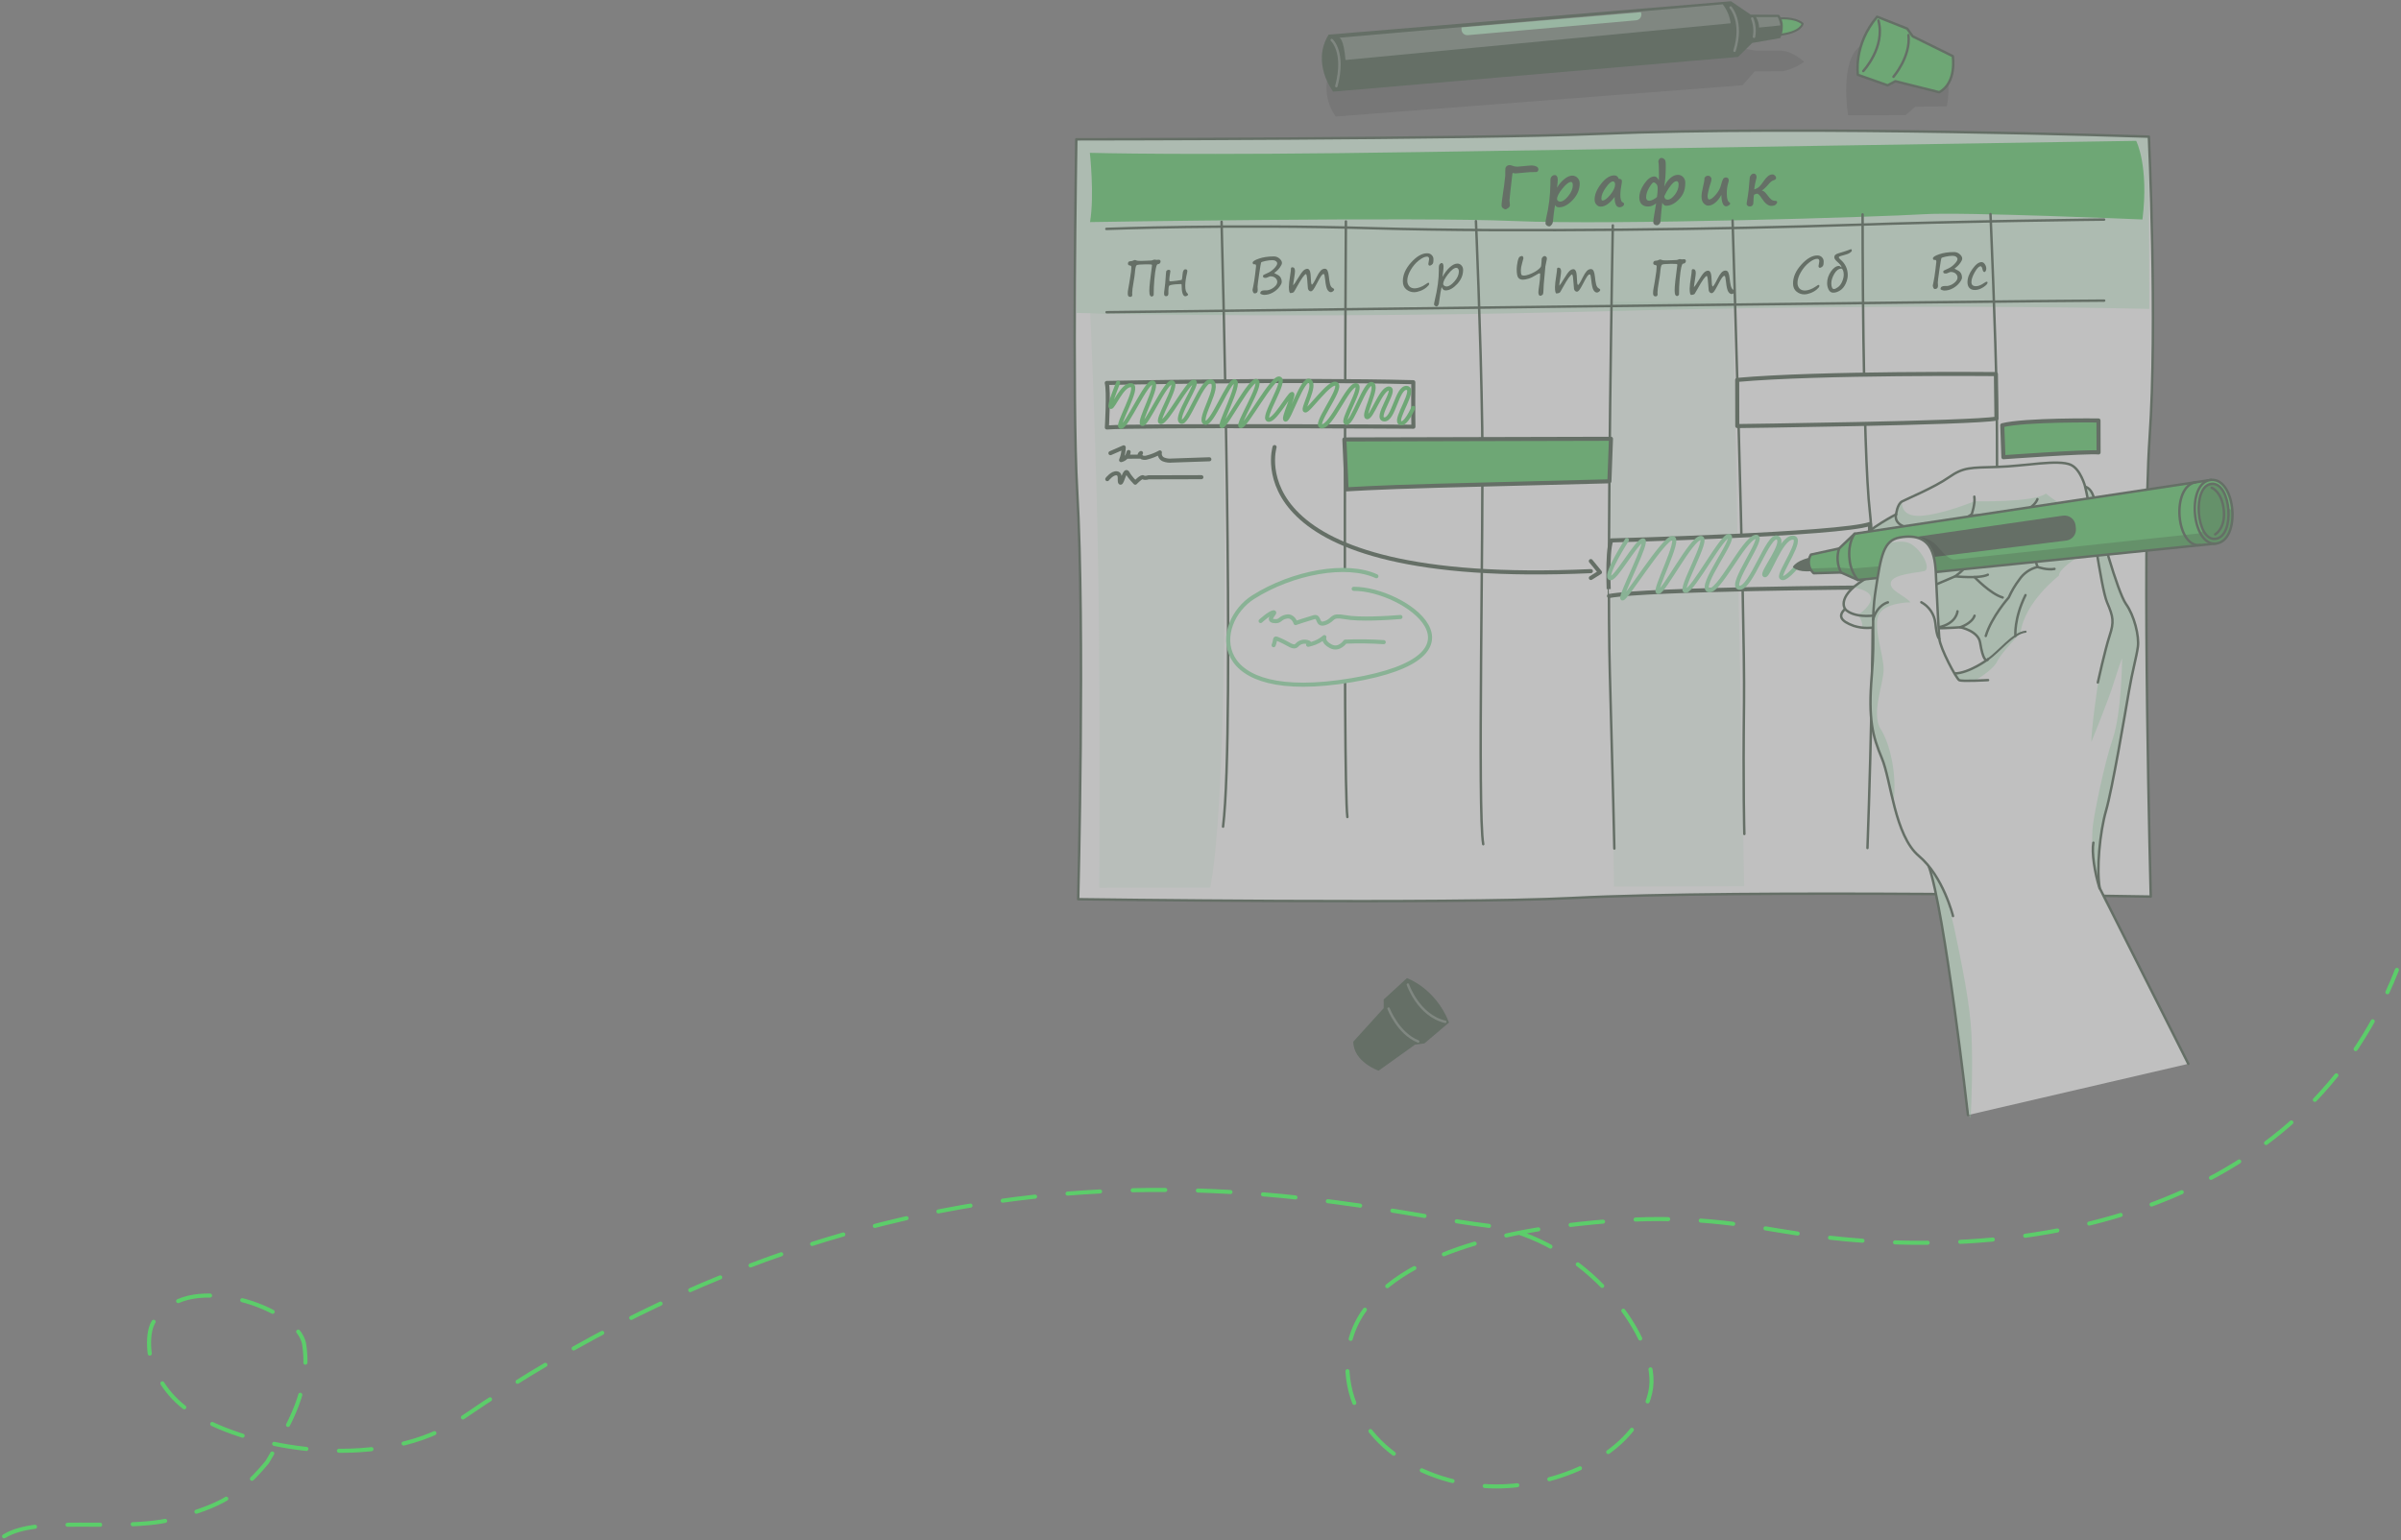 <svg width="589" height="378" viewBox="0 0 589 378" fill="none" xmlns="http://www.w3.org/2000/svg">
<rect x="0" y="0" width="589" height="378" fill="#808080" stroke="none"/>
<g opacity="0.5" clip-path="url(#clip0_1538_41)">
<path d="M527.612 220.009C527.612 220.009 427.948 218.195 385.677 220.359C355.436 221.907 264.494 220.659 264.494 220.659C264.494 220.659 266.197 154.107 264.247 120.378C262.991 98.867 264.034 34.186 264.034 34.186C264.034 34.186 360.843 34.131 391.962 32.851C443.455 30.699 527.151 33.536 527.151 33.536C527.151 33.536 529.274 79.802 527.334 107.347C525.373 135.443 527.612 220.009 527.612 220.009Z" fill="white"/>
<path opacity="0.5" d="M527.151 33.536L527.256 75.801C509.395 75.399 459.931 74.615 395.096 76.332C326.287 78.152 277.897 77.153 264.111 76.783L264.005 34.186C264.005 34.186 360.815 34.138 391.933 32.851C443.455 30.699 527.151 33.536 527.151 33.536Z" fill="#92E3A9" fill-opacity="0.7"/>
<path opacity="0.2" d="M427.875 217.473L425.109 73.993L395.692 74.065C394.439 96.645 395.527 187.5 395.933 217.552L427.875 217.473Z" fill="#92E3A9" fill-opacity="0.7"/>
<path opacity="0.2" d="M267.456 76.846L299.723 76.547C299.723 76.547 302.459 187.539 296.918 217.796L269.665 217.864C269.665 217.864 269.94 177.432 269.483 144.061C269.025 110.689 267.456 76.846 267.456 76.846Z" fill="#92E3A9" fill-opacity="0.7"/>
<path d="M267.401 54.496C267.401 54.496 347.324 53.173 371.488 54.239C395.653 55.305 462.127 53.187 471.816 52.575C481.505 51.964 525.575 53.858 525.575 53.858C527.197 40.616 524.035 34.563 524.035 34.563C524.035 34.563 406.138 36.391 349.06 37.303C291.982 38.216 267.359 37.505 267.359 37.505C267.359 37.505 268.51 47.959 267.401 54.496Z" fill="#5CCD6A"/>
<path d="M527.612 220.009C527.612 220.009 427.948 218.195 385.677 220.359C355.436 221.907 264.494 220.659 264.494 220.659C264.494 220.659 266.197 154.107 264.247 120.378C262.991 98.867 264.034 34.186 264.034 34.186C264.034 34.186 360.843 34.131 391.962 32.851C443.455 30.699 527.151 33.536 527.151 33.536C527.151 33.536 529.274 79.802 527.334 107.347C525.373 135.443 527.612 220.009 527.612 220.009Z" stroke="#495E4C" stroke-width="0.6" stroke-linecap="round" stroke-linejoin="round"/>
<path d="M271.409 56.171C271.409 56.171 301.905 54.97 336.884 56.01C371.863 57.049 425.051 56.195 453.44 55.219C481.829 54.243 516.168 53.882 516.168 53.882" stroke="#495E4C" stroke-width="0.6" stroke-linecap="round" stroke-linejoin="round"/>
<path d="M271.459 76.617C271.459 76.617 492.918 73.825 516.181 73.768" stroke="#495E4C" stroke-width="0.6" stroke-linecap="round" stroke-linejoin="round"/>
<path d="M299.669 54.416C299.669 54.416 303.052 178.483 300.035 202.851" stroke="#495E4C" stroke-width="0.6" stroke-linecap="round" stroke-linejoin="round"/>
<path d="M330.168 54.341C330.168 54.341 329.387 190.92 330.529 200.489" stroke="#495E4C" stroke-width="0.6" stroke-linecap="round" stroke-linejoin="round"/>
<path d="M362.067 54.262C362.067 54.262 363.251 81.161 363.607 104.955C363.963 128.748 362.425 199.285 363.859 207.153" stroke="#495E4C" stroke-width="0.6" stroke-linecap="round" stroke-linejoin="round"/>
<path d="M395.646 55.312C395.646 55.312 394.143 137.084 394.919 165.088C395.696 193.093 396.023 208.221 396.023 208.221" stroke="#495E4C" stroke-width="0.6" stroke-linecap="round" stroke-linejoin="round"/>
<path d="M425.024 54.107C425.024 54.107 428.094 151.315 427.834 172.164C427.574 193.014 427.914 204.652 427.914 204.652" stroke="#495E4C" stroke-width="0.6" stroke-linecap="round" stroke-linejoin="round"/>
<path d="M456.92 52.612C456.92 52.612 456.885 109.956 458.728 125.887C460.571 141.819 458.118 208.096 458.118 208.096" stroke="#495E4C" stroke-width="0.6" stroke-linecap="round" stroke-linejoin="round"/>
<path d="M488.296 52.534C488.296 52.534 489.571 81.862 489.824 98.243C490.076 114.624 489.512 198.242 491.501 204.523" stroke="#495E4C" stroke-width="0.6" stroke-linecap="round" stroke-linejoin="round"/>
<path d="M271.502 93.975C271.502 93.975 317.531 93.026 346.703 93.79C346.703 93.79 346.651 101.634 346.73 104.713C346.73 104.713 278.827 104.322 271.529 104.899C271.529 104.899 272.066 95.935 271.502 93.975Z" fill="white" stroke="#495E4C" stroke-linecap="round" stroke-linejoin="round"/>
<path d="M426.154 93.225L426.182 104.552C426.182 104.552 483.62 103.851 489.764 102.717L489.624 91.794C489.624 91.794 446.541 91.398 426.154 93.225Z" fill="white" stroke="#495E4C" stroke-linecap="round" stroke-linejoin="round"/>
<path d="M329.797 107.834L395.195 107.673L394.81 118.109C394.81 118.109 367.262 118.807 352.431 119.198C337.6 119.588 330.33 120.088 330.33 120.088L329.797 107.834Z" fill="#5CCD6A" stroke="#495E4C" stroke-linecap="round" stroke-linejoin="round"/>
<path d="M491.183 104.356L491.471 112.199C491.471 112.199 511.816 110.733 514.809 111.023L514.79 103.179C514.79 103.179 496.781 102.941 491.183 104.356Z" fill="#5CCD6A" stroke="#495E4C" stroke-linecap="round" stroke-linejoin="round"/>
<path d="M395.256 132.614C395.256 132.614 451.13 131.173 458.735 128.577L458.773 144.152C458.773 144.152 404.177 144.507 394.71 146.257C394.71 146.286 394.132 135.717 395.256 132.614Z" fill="white" stroke="#495E4C" stroke-linecap="round" stroke-linejoin="round"/>
<path d="M399.104 132.505C399.104 132.505 393.784 140.766 394.883 141.818C395.982 142.87 401.375 132.861 403.03 132.595C404.684 132.329 397.285 146.357 397.994 146.851C398.702 147.345 408.064 132.023 410.292 132.017C412.52 132.012 405.374 145.353 406.789 145.286C408.203 145.219 414.791 132.261 417.195 132C419.6 131.74 411.654 145.075 413.5 145.014C415.346 144.953 422.716 130.783 424.246 131.537C425.776 132.291 416.673 143.881 419.094 144.823C421.516 145.766 427.664 132.421 430.626 131.741C433.588 131.061 423.803 143.899 426.668 144.231C429.533 144.564 433.793 130.855 436.031 131.94C438.268 133.024 431.95 140.643 432.885 141.151C433.82 141.658 436.78 131.98 439.765 131.93C442.75 131.881 436.25 140.633 436.96 141.686C437.67 142.739 440.695 139.1 440.695 139.1" stroke="#92E3A9" stroke-linecap="round" stroke-linejoin="round"/>
<path d="M274.296 93.926C274.296 93.926 271.933 99.595 272.5 99.856C273.066 100.116 275.315 94.249 277.523 94.52C279.73 94.79 273.545 104.795 274.987 104.742C276.43 104.688 281.325 93.278 282.833 93.883C284.341 94.489 279.221 103.407 280.199 104.021C281.176 104.634 286.05 93.224 287.593 93.85C289.137 94.477 283.281 103.588 284.788 103.585C286.295 103.581 291.341 93.657 292.876 93.653C294.411 93.65 288.145 102.309 289.682 103.452C291.22 104.595 294.974 92.53 297.219 93.643C299.464 94.756 293.882 102.854 295.561 103.721C297.239 104.588 301.546 92.938 302.948 93.558C304.35 94.177 298.802 104.584 299.764 104.588C300.726 104.593 306.893 92.628 308.295 93.523C309.698 94.419 303.145 104.587 304.404 104.584C305.663 104.581 312.211 92.289 313.889 92.894C315.566 93.498 309.576 102.426 311.084 102.982C312.592 103.537 316.246 96.668 316.946 96.666C317.647 96.665 314.508 102.973 315.385 102.971C316.262 102.969 319.602 92.441 321.274 93.498C322.946 94.556 319.332 100.441 320.175 100.722C321.017 101.003 326.31 93.139 327.847 94.261C329.385 95.383 321.896 104.626 324.273 104.62C326.649 104.614 330.684 94.388 332.643 94.525C334.603 94.662 328.747 103.639 330.29 103.777C331.832 103.914 334.883 93.684 336.561 94.239C338.239 94.794 334.204 101.948 335.322 102.363C336.441 102.777 338.799 95.211 340.758 95.347C342.718 95.484 337.141 102.641 339.518 102.911C341.895 103.182 342.716 94.925 345.094 95.195C347.471 95.465 342.106 102.785 343.403 103.744C344.7 104.704 346.69 100.09 346.69 100.09" stroke="#5CCD6A" stroke-linecap="round" stroke-linejoin="round"/>
<path d="M272.408 111.197L275.665 109.773C275.637 110.847 275.419 111.907 275.022 112.904C275.493 112.796 275.921 112.549 276.25 112.194C276.58 111.84 276.796 111.395 276.87 110.917L276.512 112.065L279.561 112.058C279.511 111.891 279.518 111.712 279.58 111.549C279.643 111.387 279.757 111.249 279.905 111.158C279.58 111.449 279.78 112.043 280.169 112.24C280.585 112.392 281.041 112.391 281.457 112.237C282.531 111.966 283.564 111.554 284.53 111.012C284.453 111.363 284.503 111.731 284.67 112.049C284.838 112.368 285.113 112.616 285.447 112.751C286.109 113.005 286.823 113.096 287.527 113.015L296.672 112.702" stroke="#495E4C" stroke-linecap="round" stroke-linejoin="round"/>
<path d="M271.631 117.578C271.631 117.578 272.886 115.947 274.011 116.156C275.136 116.366 274.434 118.159 274.852 118.441C275.27 118.723 275.967 114.707 276.664 116.15C277.105 117.036 278.494 118.446 278.494 118.446C278.494 118.446 280.025 116.821 280.443 117.131C280.861 117.442 281.702 117.128 281.702 117.128L294.716 117.096" stroke="#495E4C" stroke-linecap="round" stroke-linejoin="round"/>
<path d="M312.671 109.71C312.671 109.71 302.238 144.093 390.26 140.152" stroke="#495E4C" stroke-linecap="round" stroke-linejoin="round"/>
<path d="M390.254 137.688L392.496 140.429L390.265 141.83" stroke="#495E4C" stroke-linecap="round" stroke-linejoin="round"/>
<path d="M337.653 141.4C330.374 138.055 317.188 140.36 307.415 146.544C297.641 152.727 295.675 172.901 331.513 166.929C367.351 160.958 344.635 144.462 332.08 144.493" fill="white"/>
<path d="M337.653 141.4C330.374 138.055 317.188 140.36 307.415 146.544C297.641 152.727 295.675 172.901 331.513 166.929C367.351 160.958 344.635 144.462 332.08 144.493" stroke="#92E3A9" stroke-linecap="round" stroke-linejoin="round"/>
<path d="M309.247 152.394C309.247 152.394 311.435 150.399 312.382 150.262C313.33 150.126 310.597 152.1 312.387 152.386C314.178 152.672 313.8 151.675 315.539 151.309C317.278 150.944 317.821 152.89 317.821 152.89C317.821 152.89 320.648 151.927 322.294 151.463C323.941 150.998 322.859 153.698 325.127 152.872C327.395 152.045 326.367 150.787 329.94 151.444C333.514 152.1 340.444 151.658 343.556 151.41" stroke="#92E3A9" stroke-linecap="round" stroke-linejoin="round"/>
<path d="M312.438 158.326C313.141 156.611 312.263 156.28 314.224 157.146C316.185 158.012 317.306 159.184 318.145 158.312C318.489 157.921 318.946 157.646 319.452 157.526C319.959 157.405 320.49 157.445 320.973 157.639C321.808 157.991 319.851 158.555 321.808 157.991C322.945 157.678 323.997 157.114 324.888 156.341C324.888 156.341 324.396 157.532 326.464 158.595C328.532 159.659 329.998 157.454 329.998 157.454C333.15 157.326 336.307 157.368 339.454 157.579" stroke="#92E3A9" stroke-linecap="round" stroke-linejoin="round"/>
<path d="M331.985 255.61L339.448 247.387L339.442 245.263L345.144 240.025C345.144 240.025 352.124 242.421 355.47 250.915L349.428 256.042L347.116 256.345L338.198 262.738C338.198 262.738 331.997 260.601 331.985 255.61Z" fill="#495E4C"/>
<path opacity="0.3" d="M345.375 241.61C345.375 241.61 347.947 249.207 354.543 250.741" stroke="white" stroke-width="0.6" stroke-linecap="round" stroke-linejoin="round"/>
<path opacity="0.3" d="M340.636 247.504C340.636 247.504 342.971 253.622 347.906 255.571" stroke="white" stroke-width="0.6" stroke-linecap="round" stroke-linejoin="round"/>
<path opacity="0.2" d="M427.482 20.912L430.451 17.499L437.368 17.482C439.234 17.063 441.001 16.29 442.576 15.204C442.576 15.204 439.938 12.527 436.762 12.443L430.792 12.458L414.842 9.602L326.053 17.757C325.439 19.561 325.266 21.485 325.549 23.369C325.832 25.253 326.562 27.041 327.678 28.585L427.482 20.912Z" fill="black" fill-opacity="0.7"/>
<path opacity="0.2" d="M467.448 28.239L469.841 26.187L477.578 26.083C478.069 23.577 478.12 21.004 477.729 18.48L456.556 11.184C451.133 14.588 453.373 28.274 453.373 28.274L467.448 28.239Z" fill="black" fill-opacity="0.7"/>
<path d="M436.361 4.558C436.361 4.558 440.08 4.081 442.206 5.803C442.206 5.803 441.936 7.999 436.342 8.572L436.361 4.558Z" fill="#5CCD6A" stroke="#495E4C" stroke-width="0.5" stroke-linecap="round" stroke-linejoin="round"/>
<path d="M429.469 3.591L424.63 0.304L325.931 8.498C321.612 15.531 327.04 22.491 327.04 22.491L426.361 13.97L429.84 10.542L436.726 9.342C437.149 8.476 437.359 7.522 437.341 6.559C437.394 5.504 437.063 4.465 436.408 3.637L429.469 3.591Z" fill="#495E4C"/>
<path d="M358.526 6.725L402.539 3.006C402.63 3.213 402.669 3.439 402.654 3.664C402.639 3.89 402.571 4.109 402.454 4.303C402.338 4.496 402.177 4.659 401.984 4.778C401.792 4.896 401.574 4.967 401.349 4.984L360.087 8.625C359.89 8.646 359.69 8.624 359.502 8.563C359.314 8.501 359.14 8.4 358.993 8.267C358.846 8.134 358.729 7.971 358.648 7.79C358.568 7.608 358.527 7.412 358.527 7.213L358.526 6.725Z" fill="#92E3A9"/>
<path opacity="0.3" d="M424.549 1.833C424.549 1.833 427.733 5.365 425.508 12.45" stroke="white" stroke-width="0.6" stroke-linecap="round" stroke-linejoin="round"/>
<path opacity="0.3" d="M429.853 4.538C430.413 5.964 430.562 7.519 430.281 9.026" stroke="white" stroke-width="0.6" stroke-linecap="round" stroke-linejoin="round"/>
<path opacity="0.3" d="M326.684 9.819C326.684 9.819 330.051 12.756 327.829 21.144" stroke="white" stroke-width="0.6" stroke-linecap="round" stroke-linejoin="round"/>
<path opacity="0.3" d="M328.571 9.256C328.571 9.256 329.632 9.395 330.07 14.717L424.558 5.712C424.336 4.015 423.663 2.408 422.609 1.059L328.571 9.256Z" fill="white"/>
<path opacity="0.3" d="M430.772 4.182C431.252 4.956 431.514 5.846 431.528 6.757L436.746 6.234C436.65 5.513 436.428 4.814 436.09 4.169L430.772 4.182Z" fill="white"/>
<path d="M475.724 22.633L464.959 19.934L463.073 20.944L455.775 18.364C455.775 18.364 454.59 11.075 460.486 4.109L467.856 7.021L469.218 8.922L479.048 13.776C479.048 13.776 480.11 20.265 475.724 22.633Z" fill="#5CCD6A"/>
<path d="M475.724 22.633L464.959 19.934L463.073 20.944L455.775 18.364C455.775 18.364 454.59 11.075 460.486 4.109L467.856 7.021L469.218 8.922L479.048 13.776C479.048 13.776 480.11 20.265 475.724 22.633Z" stroke="#495E4C" stroke-width="0.6" stroke-linecap="round" stroke-linejoin="round"/>
<path d="M457.088 17.433C457.088 17.433 462.569 11.572 460.806 5.035" stroke="#495E4C" stroke-width="0.6" stroke-linecap="round" stroke-linejoin="round"/>
<path d="M464.497 18.831C464.497 18.831 468.785 13.865 468.171 8.606" stroke="#495E4C" stroke-width="0.6" stroke-linecap="round" stroke-linejoin="round"/>
<path d="M482.772 273.619C482.772 273.619 477.033 223.178 473.13 212.484C469.228 201.789 463.949 166.291 463.949 166.291C463.949 166.291 475.857 165.306 479.464 165.262C483.072 165.218 487.724 161.751 487.724 161.751C487.33 162.46 486.43 162.031 485.755 157.7C485.302 154.798 480.893 153.931 480.893 153.931C480.893 153.931 470.321 154.75 461.399 153.569C459.239 154.255 456.921 154.261 454.758 153.585C451.508 152.411 450.847 151.145 452.625 149.421C452.625 149.421 450.092 146.128 458.71 141.406C458.71 141.406 452.961 136.259 455.753 132.918C458.546 129.576 465.137 126.218 465.137 126.218C465.137 126.218 465.406 123.697 466.621 123.043C467.836 122.389 474.45 119.661 478.079 117.132C481.709 114.603 483.294 114.783 490.012 114.582C496.731 114.381 504.932 112.676 508.012 114.07C510.406 115.155 511.527 119.421 511.527 119.421C513.763 120.123 513.999 123.783 514.143 124.681C514.81 128.694 519.47 145.319 521.528 148.203C523.587 151.086 524.809 156.131 524.447 158.751C524.086 161.371 523.153 164.418 522.232 169.772C521.312 175.126 518.189 193.583 516.646 198.911C515.103 204.238 514.256 213.479 515.102 217.958L536.822 261.054" fill="white"/>
<path opacity="0.4" d="M509.532 136.848C509.532 136.848 505.076 139.556 505.08 141.269C505.08 141.269 496.608 147.754 495.651 155.366C495.651 155.366 490.959 160.15 489.932 162.318C488.905 164.487 484.427 167.04 484.427 167.04C483.159 166.923 481.886 166.879 480.614 166.908C478.461 166.588 476.333 166.12 474.245 165.507C476.367 165.368 478.318 165.257 479.443 165.247C482.435 165.239 486.142 162.823 487.321 162.006C486.869 162.007 486.236 160.919 485.733 157.678C485.281 154.783 480.872 153.909 480.872 153.909C480.872 153.909 470.3 154.728 461.378 153.554C459.918 154.01 458.383 154.173 456.86 154.032C456.893 153.471 456.814 152.909 456.628 152.378C456.442 151.847 456.153 151.359 455.777 150.941C455.777 150.941 459.865 148.206 458.792 146.106C458.28 145.102 456.447 144.483 454.657 144.112C455.896 143.059 457.249 142.147 458.689 141.391C458.689 141.391 452.94 136.244 455.732 132.903C458.525 129.562 465.137 126.218 465.137 126.218C465.137 126.218 465.407 123.704 466.622 123.043C466.622 123.043 465.924 126.931 471.291 126.571C476.659 126.211 484.382 122.999 484.382 122.999C484.382 122.999 498.953 123.367 501.904 121.115C501.904 121.115 505.448 124.129 508.038 124.64C510.628 125.15 509.532 136.848 509.532 136.848Z" fill="#92E3A9"/>
<path opacity="0.4" d="M524.434 158.772C524.065 161.385 523.139 164.439 522.219 169.793C521.298 175.148 518.175 193.612 516.632 198.932C515.089 204.253 514.242 213.5 515.088 217.98L517.08 222.704C512.768 215.097 513.083 205.1 513.423 202.473C513.832 199.25 516.214 187.337 518.321 181.173C520.428 175.008 520.587 162.123 520.586 161.677C520.585 161.231 519.475 164.512 518.346 168.146C517.216 171.781 513.061 182.028 513.061 182.028C512.914 179.904 514.631 167.476 514.945 166.059C515.26 164.642 517.797 155.114 518.25 152.423C518.703 149.732 516.567 146.763 516.031 144.641C515.495 142.518 513.378 133.051 512.804 126.532C512.573 122.989 511.684 119.519 510.182 116.302C510.767 117.301 511.221 118.37 511.534 119.484C513.771 120.187 514.006 123.839 514.15 124.738C514.818 128.75 519.478 145.376 521.536 148.266C523.594 151.157 524.795 156.159 524.434 158.772Z" fill="#92E3A9"/>
<path opacity="0.4" d="M483.351 275.359C481.008 257.27 476.325 222.84 473.402 213.403C475.409 215.833 477.697 219.764 479.314 227.342C482.57 242.598 483.57 249.313 483.721 256.315C483.86 260.789 483.781 269.036 483.351 275.359Z" fill="#92E3A9"/>
<path d="M482.772 273.619C482.772 273.619 477.033 223.178 473.13 212.484C469.228 201.789 463.949 166.291 463.949 166.291C463.949 166.291 475.857 165.306 479.464 165.262C483.072 165.218 487.724 161.751 487.724 161.751C487.33 162.46 486.43 162.031 485.755 157.7C485.302 154.798 480.893 153.931 480.893 153.931C480.893 153.931 470.321 154.75 461.399 153.569C459.239 154.255 456.921 154.261 454.758 153.585C451.508 152.411 450.847 151.145 452.625 149.421C452.625 149.421 450.092 146.128 458.71 141.406C458.71 141.406 452.961 136.259 455.753 132.918C458.546 129.576 465.137 126.218 465.137 126.218C465.137 126.218 465.406 123.697 466.621 123.043C467.836 122.389 474.45 119.661 478.079 117.132C481.709 114.603 483.294 114.783 490.012 114.582C496.731 114.381 504.932 112.676 508.012 114.07C510.406 115.155 511.527 119.421 511.527 119.421C513.763 120.123 513.999 123.783 514.143 124.681C514.81 128.694 519.47 145.319 521.528 148.203C523.587 151.086 524.809 156.131 524.447 158.751C524.086 161.371 523.153 164.418 522.232 169.772C521.312 175.126 518.189 193.583 516.646 198.911C515.103 204.238 514.256 213.479 515.102 217.958L536.822 261.054" stroke="#495E4C" stroke-width="0.6" stroke-linecap="round" stroke-linejoin="round"/>
<path d="M452.59 149.42C452.59 149.42 454.457 151.943 460.89 150.894C467.324 149.844 475.018 143.39 475.018 143.39L479.632 141.425C479.632 141.425 485.511 142.061 487.651 141.03" stroke="#495E4C" stroke-width="0.6" stroke-linecap="round" stroke-linejoin="round"/>
<path d="M484.365 141.597C484.365 141.597 488.208 145.694 491.287 146.621" stroke="#495E4C" stroke-width="0.6" stroke-linecap="round" stroke-linejoin="round"/>
<path d="M487.689 161.751C490.295 160.067 493.735 155.365 496.903 155.01" stroke="#495E4C" stroke-width="0.5" stroke-linecap="round" stroke-linejoin="round"/>
<path d="M487.137 156.06C488.54 151.377 492.773 146.617 492.773 146.617C493.467 145.056 494.34 143.581 495.372 142.221C496.42 140.664 498.016 139.561 499.841 139.13C499.841 139.13 496.109 128.641 497.2 126.529" stroke="#495E4C" stroke-width="0.6" stroke-linecap="round" stroke-linejoin="round"/>
<path d="M480.858 153.931C480.858 153.931 483.735 153.011 484.388 151.091" stroke="#495E4C" stroke-width="0.6" stroke-linecap="round" stroke-linejoin="round"/>
<path d="M480.198 150.011C480.198 150.011 480.028 152.999 475.546 153.944" stroke="#495E4C" stroke-width="0.6" stroke-linecap="round" stroke-linejoin="round"/>
<path d="M479.618 141.425C479.618 141.425 481.842 139.933 482.588 138.43" stroke="#495E4C" stroke-width="0.6" stroke-linecap="round" stroke-linejoin="round"/>
<path d="M465.137 126.218C465.137 126.218 464.343 128.464 467.684 129.384C471.025 130.303 479.977 129.261 483.696 126.172C483.696 126.172 484.609 123.558 484.329 121.881" stroke="#495E4C" stroke-width="0.6" stroke-linecap="round" stroke-linejoin="round"/>
<path d="M483.196 126.563C483.196 126.563 494.136 126.147 494.971 126.145C495.806 126.143 499.161 124.364 499.807 122.494" stroke="#495E4C" stroke-width="0.6" stroke-linecap="round" stroke-linejoin="round"/>
<path d="M499.827 139.131C499.827 139.131 502.291 139.974 503.994 139.602" stroke="#495E4C" stroke-width="0.6" stroke-linecap="round" stroke-linejoin="round"/>
<path d="M494.416 156.043C494.416 156.043 494.009 151.902 496.881 146.033" stroke="#495E4C" stroke-width="0.6" stroke-linecap="round" stroke-linejoin="round"/>
<path d="M511.513 119.442C513.012 125.215 515.344 144.21 516.895 147.803C518.445 151.395 518.632 152.62 517.523 155.985C516.414 159.35 514.63 167.475 514.63 167.475" stroke="#495E4C" stroke-width="0.6" stroke-linecap="round" stroke-linejoin="round"/>
<path d="M515.059 217.98C513.84 214.153 513.085 209.114 513.539 206.784" stroke="#495E4C" stroke-width="0.6" stroke-linecap="round" stroke-linejoin="round"/>
<path d="M443.944 136.848C443.944 136.848 440.848 137.436 439.805 139.116C439.805 139.116 440.721 140.53 444.461 140.138C448.202 139.747 443.944 136.848 443.944 136.848Z" fill="#495E4C"/>
<path d="M454.971 130.966L542.425 117.759L543.581 133.38L455.741 142.319L451.634 140.482L444.915 140.668C444.289 140.104 443.879 139.338 443.757 138.503C443.635 137.668 443.808 136.817 444.246 136.096L451.16 134.593L454.971 130.966Z" fill="#5CCD6A"/>
<path d="M470.017 131.749L506.076 126.535C506.44 126.484 506.809 126.506 507.164 126.601C507.518 126.696 507.849 126.861 508.138 127.087C508.427 127.313 508.668 127.595 508.846 127.916C509.024 128.237 509.135 128.59 509.173 128.956L509.246 129.663C509.321 130.373 509.115 131.083 508.672 131.642C508.229 132.201 507.584 132.562 506.877 132.65L470.752 137.135C470.392 137.179 470.027 137.151 469.678 137.052C469.329 136.953 469.003 136.785 468.72 136.558C468.437 136.331 468.202 136.05 468.028 135.731C467.855 135.412 467.748 135.061 467.712 134.7C467.646 134.007 467.849 133.314 468.278 132.766C468.706 132.217 469.329 131.853 470.017 131.749Z" fill="#495E4C"/>
<path opacity="0.3" d="M543.581 133.38L455.741 142.326L451.634 140.481L444.915 140.668C444.556 140.346 444.266 139.954 444.064 139.516L451.136 139.258L454.249 139.533L466.476 138.477L470.038 131.749C470.038 131.749 473.178 131.345 475.704 134.532C478.23 137.718 479.629 137.304 479.629 137.304L539.798 130.855L540.504 130.145C540.504 130.145 538.064 124.643 540.479 120.142C541.084 119.015 541.783 118.56 542.491 118.565L543.581 133.38Z" fill="black" fill-opacity="0.7"/>
<path d="M454.971 130.966L542.425 117.759L543.581 133.38L455.741 142.319L451.634 140.482L444.915 140.668C444.289 140.104 443.879 139.338 443.757 138.503C443.635 137.668 443.808 136.817 444.246 136.096L451.16 134.593L454.971 130.966Z" stroke="#495E4C" stroke-width="0.6" stroke-linecap="round" stroke-linejoin="round"/>
<path d="M542.425 117.759C548.485 117.262 549.825 132.741 543.581 133.38C537.606 133.989 536.273 118.255 542.425 117.759Z" fill="#5CCD6A"/>
<path opacity="0.3" d="M543.581 133.38C541.948 133.547 540.658 132.488 539.777 130.855L540.482 130.145C540.482 130.145 538.043 124.643 540.458 120.142C541.063 119.015 541.762 118.56 542.47 118.566C544.591 118.56 546.766 122.661 546.679 124.877L547.6 125.101C547.942 128.987 546.721 133.096 543.581 133.38Z" fill="black" fill-opacity="0.7"/>
<path d="M542.425 117.759C548.485 117.262 549.825 132.741 543.581 133.38C537.606 133.989 536.273 118.255 542.425 117.759Z" stroke="#495E4C" stroke-width="0.6" stroke-linecap="round" stroke-linejoin="round"/>
<path d="M454.971 130.966C454.971 130.966 453.243 133.15 453.72 137.283C453.886 139.124 454.588 140.875 455.741 142.319" stroke="#495E4C" stroke-width="0.6" stroke-linecap="round" stroke-linejoin="round"/>
<path d="M451.16 134.593C450.845 135.557 450.725 136.574 450.807 137.585C450.888 138.596 451.169 139.58 451.634 140.481" stroke="#495E4C" stroke-width="0.6" stroke-linecap="round" stroke-linejoin="round"/>
<path d="M539.749 133.772C533.766 134.381 532.576 119.333 538.664 118.327" stroke="#495E4C" stroke-width="0.6" stroke-linecap="round" stroke-linejoin="round"/>
<path d="M542.548 118.735C547.342 118.306 548.408 131.69 543.465 132.233C538.714 132.762 537.683 119.172 542.548 118.735Z" stroke="#495E4C" stroke-width="0.6" stroke-linecap="round" stroke-linejoin="round"/>
<path d="M542.564 119.691C542.564 119.691 545.07 120.612 545.527 125.163C545.984 129.714 543.42 131.122 543.42 131.122" stroke="#495E4C" stroke-width="0.6" stroke-linecap="round" stroke-linejoin="round"/>
<path d="M487.702 166.891C487.702 166.891 481.337 167.275 480.629 166.908C479.92 166.542 475.941 159.076 475.751 156.747C475.562 154.419 475.168 146.944 474.966 142.272C474.763 137.6 474.76 130.322 465.993 131.894C462.076 132.612 461.427 136.316 460.147 144.652C458.866 152.987 460.081 155.2 459.173 165.843C458.266 176.486 459.394 180.709 461.649 186.063C463.905 191.416 464.766 205.042 470.748 210.068C476.73 215.094 479.095 224.794 479.095 224.794" fill="white"/>
<path opacity="0.4" d="M472.032 140.148C470.428 140.541 464.254 140.875 463.856 142.936C463.458 144.997 467.124 145.958 468.649 147.802C468.593 147.802 462.283 147.818 460.876 150.901C459.469 153.984 462.067 160.59 462.076 164.229C462.085 167.867 458.935 175.16 461.37 178.934C463.5 182.228 465.485 189.82 464.477 197.036C463.399 192.72 462.653 188.545 461.621 186.063C459.38 180.745 458.252 176.5 459.159 165.878C460.067 155.257 458.845 153.016 460.133 144.68C461.051 138.695 461.644 135.091 463.365 133.274C465.38 132.83 467.657 132.654 469.024 133.628C471.951 135.638 473.658 139.747 472.032 140.148Z" fill="#92E3A9"/>
<path d="M487.702 166.891C487.702 166.891 481.337 167.275 480.629 166.908C479.92 166.542 475.941 159.076 475.751 156.747C475.562 154.419 475.168 146.944 474.966 142.272C474.763 137.6 474.76 130.322 465.993 131.894C462.076 132.612 461.427 136.316 460.147 144.652C458.866 152.987 460.081 155.2 459.173 165.843C458.266 176.486 459.394 180.709 461.649 186.063C463.905 191.416 464.766 205.042 470.748 210.068C476.73 215.094 479.095 224.794 479.095 224.794" stroke="#495E4C" stroke-width="0.6" stroke-linecap="round" stroke-linejoin="round"/>
<path d="M475.737 156.747C475.737 156.747 475.136 156.557 474.773 152.92C474.656 151.849 474.282 150.824 473.682 149.93C473.082 149.037 472.275 148.302 471.33 147.788" stroke="#495E4C" stroke-width="0.6" stroke-linecap="round" stroke-linejoin="round"/>
<path d="M463.125 147.809C463.125 147.809 460.524 148.374 459.5 152.023" stroke="#495E4C" stroke-width="0.6" stroke-linecap="round" stroke-linejoin="round"/>
<path d="M282.588 72.772C282.385 72.773 282.228 72.678 282.118 72.487C282.008 72.292 281.951 71.915 281.949 71.357C281.944 70.396 282.161 68.329 282.6 65.155C282.626 65.018 282.577 64.936 282.452 64.909C282.327 64.879 281.815 64.865 280.917 64.869C279.69 64.875 278.987 64.951 278.808 65.096C278.629 65.241 278.492 65.894 278.396 67.055C278.359 67.516 278.249 68.265 278.066 69.301C277.845 70.544 277.736 71.429 277.739 71.956L277.764 72.326C277.765 72.677 277.598 72.854 277.262 72.855C276.86 72.857 276.658 72.606 276.655 72.102C276.653 71.7 276.685 71.344 276.75 71.035C276.857 70.511 276.946 70.007 277.018 69.522C277.064 69.217 277.117 68.887 277.178 68.531C277.421 67.116 277.542 66.108 277.539 65.506C277.538 65.303 277.444 65.192 277.256 65.173C276.885 65.132 276.699 64.981 276.697 64.719C276.696 64.543 276.741 64.4 276.83 64.291C276.923 64.181 277.044 64.122 277.193 64.113C277.567 64.096 277.841 64.034 278.012 63.928C278.168 63.849 278.285 63.809 278.363 63.809C278.523 63.808 278.662 63.843 278.78 63.913C278.909 63.99 279.284 64.027 279.905 64.025C279.913 64.024 280.327 64.011 281.147 63.984C281.971 63.956 282.422 63.935 282.5 63.919C282.578 63.903 282.674 63.871 282.787 63.824C282.97 63.745 283.12 63.705 283.238 63.704L283.707 63.773L284.228 63.735C284.544 63.733 284.703 63.871 284.705 64.149C284.705 64.328 284.647 64.481 284.531 64.607C284.414 64.728 284.282 64.793 284.133 64.802C284.028 64.81 283.936 64.85 283.858 64.92C283.781 64.987 283.679 65.284 283.552 65.812C283.426 66.34 283.303 67.265 283.184 68.585C283.069 69.906 283.014 71.094 283.019 72.149L283.02 72.36C283.02 72.442 282.97 72.526 282.869 72.612C282.768 72.703 282.674 72.756 282.588 72.772Z" fill="#495E4C"/>
<path d="M289.923 68.636C289.965 68.554 290.031 68.064 290.121 67.165C290.188 66.446 290.415 66.085 290.801 66.083C291.118 66.082 291.277 66.239 291.278 66.556C291.279 66.63 291.252 66.781 291.198 67.007C290.903 68.255 290.758 69.3 290.762 70.144C290.766 71.058 290.919 71.649 291.221 71.918C291.378 72.061 291.457 72.178 291.457 72.268C291.458 72.377 291.378 72.477 291.218 72.568C291.062 72.659 290.92 72.704 290.791 72.705C290.182 72.707 289.873 71.767 289.864 69.885C289.863 69.76 289.816 69.697 289.722 69.698C289.355 69.7 288.906 69.723 288.375 69.769C287.844 69.814 287.463 69.87 287.233 69.938C287.007 70.005 286.867 70.069 286.812 70.127C286.762 70.182 286.716 70.333 286.674 70.579C286.636 70.822 286.617 71.073 286.619 71.335L286.622 72.056C286.624 72.474 286.433 72.684 286.051 72.686C285.73 72.687 285.569 72.479 285.567 72.061C285.566 71.787 285.6 71.44 285.668 71.017C285.793 70.243 285.916 68.911 286.036 67.02C286.051 66.773 286.071 66.617 286.098 66.55C286.125 66.484 286.195 66.411 286.308 66.333C286.425 66.25 286.552 66.209 286.689 66.208C286.97 66.207 287.111 66.321 287.112 66.552C287.112 66.587 287.069 66.88 286.981 67.431C286.89 67.982 286.845 68.41 286.847 68.715C286.848 68.93 286.922 69.037 287.071 69.036C287.368 69.035 287.911 68.984 288.699 68.882C289.488 68.777 289.896 68.695 289.923 68.636Z" fill="#495E4C"/>
<path d="M312.608 66.959C312.608 67.017 312.765 67.118 313.078 67.261C313.427 67.424 313.683 67.579 313.848 67.727C314.017 67.87 314.154 68.065 314.261 68.311C314.371 68.552 314.428 68.843 314.429 69.183C314.431 69.495 314.222 69.922 313.802 70.463C313.387 71 312.846 71.452 312.18 71.818C311.517 72.181 310.825 72.364 310.102 72.367C309.965 72.368 309.774 72.328 309.527 72.247C309.285 72.166 309.163 72.08 309.163 71.99C309.16 71.498 309.507 71.251 310.202 71.247C310.417 71.25 310.628 71.247 310.835 71.239C311.042 71.226 311.305 71.156 311.625 71.03C311.949 70.9 312.253 70.718 312.537 70.487C312.821 70.255 313.025 70.029 313.149 69.81C313.273 69.587 313.334 69.374 313.333 69.17C313.332 68.811 313.18 68.493 312.878 68.217C312.576 67.942 312.165 67.805 311.645 67.807C311.567 67.808 311.382 67.871 311.09 67.997C310.797 68.127 310.606 68.193 310.516 68.193C310.212 68.195 310.02 68.156 309.942 68.079C309.867 68.001 309.829 67.862 309.828 67.663C309.828 67.526 310.155 67.328 310.81 67.067C311.453 66.81 312.032 66.419 312.545 65.893C313.062 65.367 313.32 64.948 313.318 64.635C313.317 64.424 313.207 64.239 312.987 64.08C312.772 63.917 312.477 63.836 312.102 63.838C311.617 63.84 311.055 63.909 310.415 64.045C309.775 64.177 309.424 64.306 309.362 64.431C309.304 64.556 309.144 65.508 308.883 67.287C308.622 69.061 308.492 70.087 308.493 70.365C308.494 70.513 308.502 70.656 308.519 70.792C308.531 70.933 308.537 71.066 308.538 71.191C308.54 71.726 308.282 71.995 307.762 71.997C307.618 71.998 307.498 71.895 307.403 71.688C307.309 71.481 307.261 71.292 307.26 71.12C307.26 71.046 307.323 70.747 307.449 70.223C307.602 69.511 307.754 68.538 307.905 67.303C308.055 66.064 308.13 65.403 308.13 65.321C308.129 65.157 308.105 65.036 308.058 64.958C308.015 64.88 307.913 64.842 307.753 64.843C307.69 64.843 307.628 64.845 307.565 64.849C307.507 64.854 307.446 64.817 307.383 64.739C307.324 64.661 307.294 64.567 307.294 64.458C307.292 64.15 307.803 63.819 308.824 63.467C309.846 63.11 311.066 62.929 312.484 62.922C313.004 62.92 313.465 63.093 313.869 63.443C314.277 63.793 314.482 64.153 314.484 64.524C314.485 64.79 314.309 65.168 313.956 65.658C313.606 66.144 313.157 66.577 312.608 66.959Z" fill="#495E4C"/>
<path d="M320.403 67.251C320.039 67.26 319.267 68.34 318.086 70.49C317.687 71.215 317.454 71.61 317.388 71.677C317.322 71.74 317.199 71.797 317.02 71.849C316.844 71.9 316.698 71.926 316.58 71.927C316.319 71.928 316.186 71.419 316.181 70.399C316.178 69.825 316.296 68.786 316.536 67.281C316.634 66.671 316.683 66.235 316.682 65.973C316.681 65.715 316.795 65.586 317.026 65.585C317.459 65.583 317.678 65.894 317.68 66.519C317.682 66.812 317.612 67.387 317.472 68.243C317.308 69.22 317.225 69.814 317.222 70.025C317.463 69.79 317.816 69.275 318.281 68.48C318.94 67.391 319.425 66.701 319.737 66.41C320.052 66.116 320.377 65.968 320.713 65.966C320.967 65.965 321.169 66.134 321.319 66.473C321.473 66.812 321.568 67.623 321.606 68.904C321.615 69.224 321.645 69.462 321.697 69.618C321.748 69.774 321.786 69.852 321.809 69.852C321.993 69.851 322.388 69.224 322.996 67.971C323.321 67.31 323.637 66.806 323.944 66.461C324.255 66.116 324.6 65.942 324.979 65.941C325.295 65.939 325.526 66.102 325.672 66.43C325.818 66.753 325.924 67.235 325.99 67.876C326.051 68.524 326.144 69.117 326.267 69.656C326.395 70.194 326.623 70.539 326.952 70.689C327.175 70.794 327.287 70.916 327.288 71.057C327.288 71.194 327.195 71.335 327.008 71.48C326.821 71.626 326.65 71.699 326.494 71.699C326.181 71.701 325.901 71.511 325.653 71.129C325.405 70.747 325.216 69.92 325.085 68.647C325.028 68.136 324.973 67.773 324.922 67.558C324.87 67.344 324.789 67.237 324.68 67.237C324.516 67.238 324.321 67.395 324.096 67.709C323.875 68.022 323.517 68.658 323.021 69.618C322.634 70.366 322.339 70.865 322.137 71.116C321.939 71.363 321.746 71.487 321.559 71.488C321.391 71.489 321.24 71.423 321.107 71.291C320.973 71.155 320.889 70.993 320.853 70.805C320.817 70.614 320.777 70.148 320.735 69.406C320.671 68.172 320.56 67.453 320.403 67.251Z" fill="#495E4C"/>
<path d="M350.37 69.38C350.522 69.379 350.599 69.472 350.6 69.66C350.601 69.855 350.385 70.135 349.953 70.501C349.521 70.866 349.021 71.157 348.451 71.375C347.886 71.592 347.367 71.702 346.894 71.704C346.203 71.708 345.571 71.482 344.999 71.028C344.43 70.573 344.144 69.912 344.14 69.045C344.132 67.463 344.805 65.921 346.157 64.419C347.514 62.912 348.823 62.156 350.085 62.15C350.557 62.148 350.935 62.293 351.217 62.585C351.504 62.872 351.648 63.21 351.65 63.596C351.651 63.956 351.631 64.239 351.589 64.446C351.551 64.653 351.429 64.83 351.223 64.975C351.016 65.117 350.851 65.188 350.726 65.189C350.636 65.189 350.557 65.15 350.491 65.072C350.424 64.995 350.39 64.889 350.39 64.757C350.389 64.667 350.421 64.479 350.487 64.194C350.552 63.912 350.584 63.703 350.583 63.566C350.581 63.168 350.407 62.969 350.059 62.971C349.52 62.973 348.853 63.287 348.059 63.912C347.269 64.533 346.599 65.321 346.049 66.277C345.499 67.228 345.225 68.105 345.229 68.905C345.231 69.441 345.392 69.885 345.71 70.239C346.032 70.589 346.488 70.763 347.077 70.76C347.417 70.759 347.829 70.673 348.313 70.502C348.8 70.328 349.246 70.098 349.651 69.811C350.056 69.524 350.296 69.38 350.37 69.38Z" fill="#495E4C"/>
<path d="M353.656 70.454C353.468 71.158 353.293 72.145 353.131 73.416L352.972 74.524C352.945 74.68 352.874 74.835 352.757 74.988C352.641 75.145 352.534 75.223 352.436 75.224C352.315 75.224 352.176 75.162 352.019 75.038C351.866 74.918 351.79 74.82 351.789 74.746C351.788 74.531 351.836 74.234 351.932 73.855C352.633 70.965 352.979 68.428 352.969 66.245L352.961 65.752C352.951 65.331 353.024 65.024 353.179 64.832C353.334 64.639 353.514 64.543 353.717 64.542C353.81 64.541 353.901 64.615 353.987 64.763C354.074 64.907 354.118 65.114 354.119 65.384C354.121 65.763 354.084 66.222 354.008 66.761C353.91 67.441 353.859 67.832 353.855 67.934C354.433 66.915 355.046 66.12 355.696 65.546C356.346 64.973 356.95 64.685 357.508 64.683C357.903 64.681 358.236 64.828 358.507 65.123C358.781 65.415 358.92 65.779 358.922 66.217C358.928 67.49 358.445 68.649 357.473 69.692C356.501 70.736 355.553 71.26 354.627 71.264C354.396 71.265 354.212 71.208 354.075 71.091C353.942 70.975 353.802 70.762 353.656 70.454ZM357.273 65.721C356.722 65.723 356.043 66.242 355.235 67.277C354.428 68.312 354.025 69.117 354.028 69.691C354.028 69.832 354.109 69.968 354.27 70.1C354.431 70.232 354.634 70.297 354.88 70.296C355.439 70.294 356.079 69.879 356.802 69.051C357.525 68.22 357.884 67.405 357.881 66.609C357.879 66.323 357.82 66.105 357.702 65.953C357.588 65.797 357.445 65.72 357.273 65.721Z" fill="#495E4C"/>
<path d="M379.467 63.357L379.451 63.644C379.432 63.722 379.329 64.235 379.141 65.181L379.107 65.333C379.073 65.584 378.986 66.558 378.845 68.258L378.7 69.8C378.678 70.054 378.662 70.406 378.652 70.855C378.628 71.636 378.586 72.078 378.523 72.18C378.465 72.282 378.366 72.374 378.226 72.457C378.09 72.543 377.959 72.587 377.834 72.587C377.693 72.588 377.584 72.504 377.505 72.337C377.426 72.173 377.386 71.97 377.385 71.728C377.383 71.443 377.462 70.784 377.622 69.752C377.732 69.045 377.802 68.214 377.833 67.261C377.813 67.132 377.756 67.064 377.662 67.057C377.556 67.057 377.223 67.229 376.662 67.571C376.012 67.973 375.417 68.251 374.879 68.406C374.345 68.557 373.919 68.633 373.603 68.634C373.087 68.637 372.704 68.474 372.452 68.147C372.2 67.817 372.072 67.12 372.067 66.057C372.065 65.585 372.137 64.983 372.282 64.252C372.431 63.517 372.616 63.094 372.838 62.983C373.064 62.873 373.234 62.818 373.347 62.817C373.441 62.817 373.525 62.867 373.6 62.968C373.675 63.069 373.712 63.214 373.713 63.401C373.713 63.44 373.61 63.83 373.402 64.569C373.191 65.312 373.086 65.873 373.088 66.252C373.091 66.853 373.131 67.234 373.21 67.394C373.289 67.55 373.526 67.627 373.92 67.625C374.174 67.624 374.539 67.544 375.015 67.385C375.491 67.227 375.964 67.016 376.436 66.752C376.907 66.488 377.269 66.234 377.522 65.991C377.775 65.748 377.928 65.577 377.983 65.479C378.037 65.377 378.081 65.133 378.114 64.746C378.121 64.633 378.131 64.533 378.142 64.447C378.18 64.127 378.198 63.82 378.196 63.527C378.196 63.406 378.275 63.259 378.435 63.086C378.598 62.914 378.744 62.827 378.873 62.827C379.017 62.826 379.152 62.878 379.278 62.983C379.403 63.084 379.466 63.209 379.467 63.357Z" fill="#495E4C"/>
<path d="M385.679 67.342C385.316 67.352 384.543 68.431 383.362 70.581C382.963 71.306 382.73 71.701 382.664 71.768C382.598 71.831 382.475 71.888 382.296 71.94C382.12 71.991 381.974 72.017 381.857 72.018C381.595 72.019 381.462 71.51 381.457 70.49C381.454 69.916 381.573 68.877 381.812 67.372C381.911 66.762 381.959 66.326 381.958 66.064C381.957 65.806 382.072 65.677 382.302 65.676C382.736 65.674 382.954 65.986 382.957 66.611C382.958 66.903 382.888 67.478 382.748 68.334C382.584 69.311 382.501 69.906 382.498 70.117C382.739 69.881 383.093 69.366 383.558 68.571C384.217 67.482 384.702 66.792 385.013 66.501C385.328 66.207 385.653 66.059 385.989 66.057C386.243 66.056 386.445 66.225 386.595 66.564C386.749 66.903 386.845 67.714 386.882 68.995C386.891 69.315 386.922 69.553 386.973 69.709C387.025 69.865 387.062 69.943 387.085 69.943C387.269 69.942 387.665 69.315 388.272 68.062C388.597 67.401 388.913 66.897 389.22 66.552C389.531 66.207 389.876 66.034 390.255 66.032C390.571 66.03 390.803 66.193 390.949 66.521C391.095 66.844 391.2 67.326 391.266 67.967C391.327 68.615 391.42 69.208 391.544 69.746C391.671 70.285 391.899 70.63 392.228 70.781C392.451 70.885 392.563 71.007 392.564 71.148C392.564 71.285 392.471 71.426 392.284 71.571C392.098 71.717 391.926 71.79 391.77 71.79C391.457 71.792 391.177 71.602 390.929 71.22C390.681 70.838 390.492 70.011 390.361 68.738C390.304 68.227 390.25 67.864 390.198 67.649C390.146 67.435 390.066 67.328 389.956 67.328C389.792 67.329 389.598 67.486 389.372 67.799C389.151 68.113 388.793 68.749 388.297 69.709C387.91 70.457 387.616 70.956 387.414 71.207C387.216 71.454 387.023 71.578 386.835 71.579C386.667 71.58 386.517 71.514 386.383 71.382C386.25 71.246 386.165 71.084 386.129 70.897C386.093 70.705 386.054 70.239 386.011 69.497C385.947 68.263 385.836 67.544 385.679 67.342Z" fill="#495E4C"/>
<path d="M411.456 72.65C411.253 72.65 411.096 72.555 410.986 72.365C410.876 72.17 410.819 71.793 410.817 71.234C410.812 70.273 411.029 68.206 411.468 65.032C411.494 64.895 411.445 64.814 411.32 64.787C411.195 64.756 410.683 64.743 409.785 64.747C408.558 64.753 407.855 64.828 407.676 64.974C407.497 65.119 407.36 65.772 407.263 66.933C407.227 67.394 407.117 68.142 406.934 69.178C406.713 70.421 406.604 71.307 406.606 71.834L406.632 72.203C406.633 72.555 406.466 72.731 406.13 72.733C405.728 72.735 405.525 72.484 405.523 71.98C405.521 71.577 405.553 71.222 405.618 70.913C405.725 70.389 405.814 69.885 405.886 69.4C405.932 69.095 405.985 68.765 406.046 68.409C406.289 66.994 406.409 65.985 406.407 65.384C406.406 65.181 406.311 65.07 406.124 65.051C405.753 65.01 405.566 64.858 405.565 64.597C405.564 64.421 405.609 64.278 405.698 64.168C405.791 64.058 405.912 63.999 406.06 63.991C406.435 63.973 406.708 63.912 406.88 63.805C407.036 63.727 407.153 63.687 407.231 63.687C407.391 63.686 407.53 63.72 407.647 63.79C407.777 63.868 408.152 63.905 408.773 63.902C408.781 63.902 409.195 63.888 410.015 63.861C410.839 63.834 411.29 63.812 411.368 63.796C411.446 63.78 411.542 63.749 411.655 63.701C411.838 63.622 411.988 63.582 412.105 63.582L412.574 63.65L413.096 63.612C413.412 63.611 413.571 63.749 413.572 64.026C413.573 64.206 413.515 64.359 413.399 64.484C413.282 64.606 413.15 64.671 413.001 64.679C412.896 64.688 412.804 64.727 412.726 64.798C412.648 64.865 412.546 65.162 412.42 65.69C412.293 66.218 412.171 67.142 412.052 68.463C411.937 69.784 411.882 70.972 411.887 72.026L411.888 72.237C411.888 72.319 411.838 72.404 411.736 72.49C411.635 72.58 411.542 72.633 411.456 72.65Z" fill="#495E4C"/>
<path d="M418.722 67.706C418.359 67.715 417.587 68.795 416.405 70.945C416.006 71.669 415.774 72.065 415.708 72.132C415.641 72.195 415.519 72.252 415.339 72.303C415.164 72.355 415.017 72.381 414.9 72.382C414.638 72.383 414.505 71.874 414.5 70.854C414.498 70.28 414.616 69.24 414.855 67.735C414.954 67.125 415.003 66.69 415.001 66.428C415 66.17 415.115 66.041 415.345 66.04C415.779 66.038 415.997 66.349 416 66.974C416.001 67.267 415.932 67.842 415.791 68.698C415.628 69.675 415.545 70.269 415.542 70.48C415.783 70.245 416.136 69.729 416.601 68.934C417.26 67.845 417.745 67.156 418.056 66.865C418.371 66.57 418.697 66.422 419.033 66.421C419.287 66.42 419.489 66.589 419.639 66.928C419.792 67.267 419.888 68.077 419.925 69.358C419.934 69.679 419.965 69.917 420.016 70.073C420.068 70.229 420.105 70.307 420.129 70.307C420.312 70.306 420.708 69.679 421.315 68.426C421.64 67.764 421.957 67.261 422.264 66.916C422.574 66.571 422.919 66.397 423.298 66.395C423.615 66.394 423.846 66.557 423.992 66.884C424.138 67.208 424.244 67.69 424.309 68.33C424.371 68.978 424.463 69.572 424.587 70.11C424.714 70.649 424.943 70.993 425.271 71.144C425.495 71.249 425.606 71.371 425.607 71.512C425.608 71.648 425.515 71.79 425.328 71.935C425.141 72.08 424.969 72.153 424.813 72.154C424.501 72.156 424.22 71.965 423.973 71.584C423.725 71.202 423.535 70.375 423.405 69.102C423.347 68.591 423.293 68.227 423.241 68.013C423.189 67.798 423.109 67.691 423 67.692C422.835 67.692 422.641 67.85 422.416 68.163C422.195 68.477 421.836 69.113 421.341 70.072C420.953 70.82 420.659 71.32 420.457 71.571C420.259 71.818 420.066 71.942 419.879 71.942C419.711 71.943 419.56 71.878 419.426 71.745C419.293 71.609 419.208 71.448 419.172 71.26C419.136 71.069 419.097 70.602 419.054 69.86C418.99 68.626 418.879 67.908 418.722 67.706Z" fill="#495E4C"/>
<path d="M377.39 41.649C377.325 42.028 377.11 42.219 376.746 42.222L375.338 42.236C375.178 42.238 374.302 42.317 372.708 42.474C372.139 42.53 371.797 42.558 371.683 42.559C371.601 42.56 371.457 42.527 371.252 42.461C371.142 42.425 371.063 42.467 371.014 42.586L371.02 42.572C370.541 46.683 370.303 48.869 370.305 49.129C370.307 49.306 370.322 49.5 370.352 49.709C370.386 49.946 370.404 50.167 370.406 50.372C370.409 50.627 370.256 50.856 369.948 51.06C369.645 51.268 369.441 51.373 369.336 51.373C369.167 51.375 368.961 51.286 368.718 51.106C368.479 50.926 368.359 50.706 368.356 50.447C368.353 50.123 368.379 49.779 368.435 49.413C368.452 49.304 368.469 49.167 368.485 49.003C368.51 48.734 368.593 48.133 368.734 47.202C368.897 46.139 368.978 45.587 368.978 45.546L369.262 43.096C369.253 42.166 369.263 41.582 369.292 41.345C369.322 41.103 369.432 40.906 369.622 40.754C369.816 40.597 370.052 40.517 370.33 40.515C370.531 40.513 370.752 40.563 370.995 40.665C371.393 40.825 371.813 40.904 372.255 40.899L375.349 40.623C375.859 40.577 376.325 40.632 376.745 40.787C377.171 40.942 377.385 41.195 377.389 41.546L377.39 41.649Z" fill="#495E4C"/>
<path d="M381.5 50.284C381.412 50.654 381.305 51.334 381.178 52.324C381.051 53.319 380.975 53.985 380.951 54.323C380.927 54.665 380.812 54.955 380.604 55.194C380.402 55.433 380.218 55.553 380.054 55.555C379.849 55.557 379.645 55.482 379.443 55.329C379.241 55.176 379.139 55.008 379.138 54.826C379.134 54.457 379.187 54.03 379.296 53.546C379.953 50.809 380.299 47.992 380.335 45.093L380.333 44.956C380.328 44.391 380.342 44.01 380.377 43.814C380.411 43.613 380.523 43.421 380.713 43.236C380.903 43.052 381.127 42.959 381.387 42.956C381.606 42.954 381.785 43.051 381.923 43.245C382.066 43.44 382.14 43.722 382.143 44.091C382.147 44.465 382.085 45.119 381.957 46.055C382.455 45.207 383.052 44.504 383.748 43.945C384.449 43.382 385.089 43.098 385.668 43.092C386.178 43.087 386.613 43.266 386.972 43.627C387.336 43.988 387.52 44.444 387.525 44.995C387.54 46.467 386.981 47.813 385.849 49.031C384.721 50.246 383.599 50.858 382.483 50.869C381.963 50.874 381.636 50.679 381.5 50.284ZM385.416 44.647C384.861 44.652 384.144 45.202 383.265 46.295C382.392 47.388 381.958 48.245 381.964 48.864C381.966 49.024 382.045 49.166 382.201 49.293C382.362 49.414 382.547 49.474 382.756 49.472C383.335 49.466 383.994 49.006 384.732 48.092C385.475 47.173 385.843 46.29 385.834 45.443C385.832 45.16 385.786 44.958 385.699 44.835C385.611 44.709 385.517 44.646 385.416 44.647Z" fill="#495E4C"/>
<path d="M396.109 48.309C394.935 49.893 393.799 50.69 392.701 50.701C392.291 50.705 391.936 50.547 391.636 50.226C391.337 49.905 391.185 49.494 391.18 48.993C391.168 47.785 391.693 46.495 392.756 45.122C393.818 43.744 394.896 43.05 395.989 43.039C396.545 43.034 396.913 43.311 397.091 43.87C397.615 43.864 397.879 44.062 397.883 44.463C397.885 44.655 397.838 45.002 397.743 45.504C397.57 46.444 397.486 47.195 397.492 47.755C397.497 48.339 397.54 48.748 397.62 48.985C397.704 49.221 397.765 49.375 397.802 49.448C397.839 49.52 397.949 49.597 398.132 49.677C398.316 49.762 398.408 49.882 398.409 50.037C398.412 50.269 398.295 50.464 398.06 50.621C397.829 50.778 397.586 50.858 397.33 50.861C396.902 50.865 396.59 50.654 396.395 50.227C396.204 49.801 396.105 49.3 396.1 48.726L396.098 48.521C396.097 48.453 396.101 48.382 396.109 48.309ZM395.703 44.505C395.243 44.51 394.648 45.026 393.92 46.054C393.196 47.077 392.838 47.944 392.845 48.655C392.848 49.029 392.928 49.215 393.083 49.214C393.62 49.208 394.277 48.726 395.051 47.766C395.83 46.801 396.216 45.961 396.209 45.245C396.207 45.017 396.153 44.838 396.047 44.707C395.945 44.571 395.83 44.504 395.703 44.505Z" fill="#495E4C"/>
<path d="M407.778 49.733C407.734 49.934 407.653 50.714 407.534 52.074L407.332 54.455C407.316 54.642 407.215 54.825 407.03 55.004C406.845 55.184 406.661 55.275 406.479 55.276C406.187 55.279 405.963 55.199 405.806 55.037C405.65 54.879 405.571 54.716 405.569 54.547C405.565 54.164 405.698 53.226 405.966 51.733C406.06 51.19 406.162 50.581 406.269 49.905C405.645 50.413 404.996 50.67 404.321 50.676C403.638 50.683 403.105 50.497 402.723 50.117C402.346 49.738 402.153 49.2 402.147 48.503C402.136 47.409 402.542 46.27 403.364 45.087C404.187 43.903 405.008 43.307 405.828 43.299C406.275 43.294 406.645 43.617 406.939 44.266C406.967 43.919 406.979 43.472 406.973 42.925L406.926 40.875C406.922 40.428 406.898 40.103 406.855 39.898C406.827 39.807 406.812 39.743 406.812 39.707C406.81 39.47 406.885 39.251 407.038 39.048C407.191 38.846 407.379 38.744 407.602 38.742C407.762 38.741 407.945 38.809 408.151 38.949C408.358 39.083 408.487 39.248 408.539 39.444C408.595 39.635 408.626 39.917 408.629 40.291C408.647 42.1 408.575 43.577 408.413 44.723L408.279 45.77C408.654 44.914 409.142 44.224 409.743 43.698C410.348 43.173 410.968 42.907 411.601 42.901C412.116 42.895 412.546 43.076 412.892 43.442C413.242 43.803 413.419 44.257 413.425 44.804C413.435 45.875 413.255 46.781 412.884 47.523C412.513 48.26 411.94 48.938 411.167 49.556C410.394 50.175 409.595 50.488 408.77 50.496C408.346 50.5 408.016 50.246 407.778 49.733ZM408.282 48.149C408.284 48.386 408.357 48.588 408.5 48.755C408.647 48.918 408.846 48.998 409.097 48.996C409.667 48.99 410.26 48.581 410.876 47.768C411.493 46.956 411.797 46.118 411.788 45.257C411.785 44.97 411.736 44.766 411.639 44.643C411.546 44.521 411.45 44.461 411.35 44.462C411.054 44.465 410.765 44.59 410.485 44.839C410.205 45.084 409.854 45.504 409.431 46.101C409.009 46.693 408.626 47.376 408.282 48.149ZM406.486 48.317C406.587 47.491 406.643 46.871 406.652 46.456C406.658 46.078 406.634 45.797 406.583 45.616C406.535 45.429 406.415 45.241 406.222 45.052C406.028 44.858 405.838 44.762 405.651 44.764C405.433 44.766 405.07 45.193 404.563 46.046C404.061 46.894 403.814 47.703 403.821 48.473C403.824 48.71 403.892 48.903 404.025 49.052C404.159 49.201 404.349 49.275 404.595 49.272C404.845 49.27 405.184 49.159 405.61 48.941C406.036 48.718 406.328 48.51 406.486 48.317Z" fill="#495E4C"/>
<path d="M422.279 47.828C421.849 48.63 421.347 49.268 420.773 49.743C420.204 50.218 419.623 50.458 419.03 50.464C418.679 50.468 418.322 50.286 417.958 49.921C417.599 49.555 417.416 48.99 417.409 48.224C417.403 47.682 417.532 46.862 417.795 45.766C418.023 44.861 418.135 44.174 418.13 43.705C418.309 43.32 418.592 43.126 418.979 43.122C419.243 43.12 419.454 43.207 419.61 43.383C419.772 43.554 419.853 43.729 419.855 43.907C419.858 44.23 419.748 44.692 419.526 45.291C419.398 45.648 419.259 46.153 419.111 46.806C418.966 47.455 418.895 47.87 418.897 48.052C418.903 48.658 419.031 48.96 419.282 48.958C419.678 48.954 420.21 48.568 420.877 47.8C421.544 47.033 421.976 46.249 422.174 45.45C422.371 44.669 422.548 44.156 422.706 43.913C422.863 43.67 423.087 43.547 423.379 43.544C423.853 43.54 424.092 43.802 424.097 44.33C424.098 44.408 424.061 44.563 423.986 44.796C423.725 45.605 423.599 46.516 423.609 47.528C423.621 48.712 423.828 49.419 424.231 49.648C424.364 49.724 424.431 49.819 424.432 49.933C424.434 50.097 424.319 50.253 424.088 50.401C423.857 50.549 423.637 50.624 423.427 50.626C423.067 50.63 422.787 50.38 422.586 49.876C422.39 49.367 422.287 48.684 422.279 47.828Z" fill="#495E4C"/>
<path d="M432.201 46.746C432.406 46.794 432.598 46.882 432.777 47.007C432.956 47.133 433.171 47.364 433.42 47.698C433.9 48.35 434.278 48.777 434.554 48.979C434.829 49.182 435.128 49.281 435.452 49.278C435.789 49.275 435.959 49.378 435.961 49.588C435.963 49.788 435.849 49.992 435.618 50.2C435.388 50.407 435.022 50.513 434.521 50.518C433.751 50.525 432.963 49.897 432.158 48.634C431.69 47.891 431.301 47.521 430.991 47.524C430.95 47.524 430.839 47.555 430.657 47.616C430.48 47.677 430.364 47.733 430.31 47.783C430.256 47.83 430.213 48.119 430.182 48.653L430.119 49.911C430.112 50.117 430.029 50.293 429.871 50.44C429.713 50.592 429.516 50.669 429.279 50.672C429.028 50.674 428.832 50.605 428.689 50.465C428.546 50.33 428.474 50.192 428.473 50.05C428.471 49.877 428.525 49.505 428.633 48.935C428.892 47.496 429.092 45.74 429.231 43.665C429.247 43.4 429.354 43.158 429.552 42.937C429.75 42.716 429.984 42.605 430.253 42.602C430.44 42.6 430.595 42.678 430.72 42.837C430.845 42.995 430.908 43.179 430.91 43.389C430.912 43.553 430.886 43.719 430.833 43.889C430.766 44.085 430.672 44.487 430.551 45.094C430.433 45.702 430.363 46.165 430.339 46.484C430.879 46.315 431.299 46.083 431.596 45.788C431.894 45.494 432.264 45.023 432.704 44.376C433.072 43.844 433.419 43.451 433.745 43.197C434.071 42.938 434.429 42.807 434.821 42.804C435.036 42.801 435.235 42.891 435.419 43.071C435.607 43.247 435.703 43.435 435.705 43.636C435.706 43.804 435.655 43.932 435.551 44.02C435.452 44.103 435.275 44.185 435.02 44.265C434.698 44.364 434.354 44.627 433.989 45.054C433.232 45.941 432.636 46.505 432.201 46.746Z" fill="#495E4C"/>
<path d="M446.09 69.912C446.242 69.911 446.319 70.005 446.32 70.192C446.321 70.388 446.105 70.668 445.673 71.033C445.241 71.398 444.741 71.69 444.171 71.907C443.606 72.125 443.087 72.235 442.614 72.237C441.923 72.24 441.291 72.014 440.719 71.56C440.15 71.106 439.864 70.445 439.86 69.578C439.852 67.996 440.525 66.454 441.877 64.951C443.234 63.445 444.543 62.689 445.804 62.683C446.277 62.681 446.655 62.825 446.937 63.117C447.224 63.405 447.368 63.742 447.37 64.129C447.371 64.488 447.351 64.772 447.309 64.979C447.271 65.186 447.149 65.362 446.943 65.508C446.736 65.649 446.57 65.72 446.445 65.721C446.356 65.721 446.277 65.683 446.211 65.605C446.144 65.527 446.11 65.422 446.109 65.289C446.109 65.199 446.141 65.011 446.206 64.726C446.272 64.444 446.304 64.235 446.303 64.099C446.301 63.7 446.127 63.502 445.779 63.503C445.24 63.506 444.573 63.819 443.779 64.444C442.989 65.065 442.319 65.853 441.769 66.809C441.219 67.761 440.945 68.637 440.949 69.438C440.951 69.973 441.112 70.418 441.43 70.772C441.752 71.122 442.208 71.295 442.797 71.293C443.137 71.291 443.549 71.205 444.033 71.035C444.52 70.861 444.966 70.63 445.371 70.343C445.776 70.056 446.016 69.912 446.09 69.912Z" fill="#495E4C"/>
<path d="M451.783 65.567C451.632 65.166 451.287 64.732 450.745 64.266C450.236 63.83 449.98 63.456 449.978 63.144C449.977 62.894 450.058 62.693 450.222 62.539C450.385 62.382 450.689 62.24 451.134 62.113C451.688 61.958 452.252 61.784 452.825 61.59C453.398 61.392 453.743 61.265 453.86 61.21C453.934 61.175 454.01 61.157 454.088 61.156C454.217 61.156 454.282 61.271 454.283 61.501C454.284 61.63 454.129 61.806 453.817 62.031C453.506 62.255 452.954 62.464 452.162 62.659C451.662 62.787 451.356 62.882 451.243 62.945C451.134 63.004 451.08 63.065 451.08 63.127C451.081 63.268 451.234 63.47 451.54 63.734C452.693 64.733 453.273 65.99 453.28 67.506C453.283 68.158 453.114 68.858 452.774 69.606C452.434 70.35 451.977 70.904 451.405 71.27C450.836 71.636 450.278 71.82 449.732 71.823C449.239 71.825 448.865 71.587 448.609 71.108C448.353 70.628 448.224 70.1 448.221 69.521C448.216 68.498 448.526 67.532 449.151 66.623C449.779 65.713 450.445 65.257 451.148 65.254C451.242 65.254 451.36 65.314 451.501 65.434C451.63 65.55 451.724 65.595 451.783 65.567ZM449.246 69.54C449.248 69.974 449.307 70.313 449.421 70.559C449.539 70.804 449.692 70.927 449.88 70.926C450.13 70.925 450.467 70.769 450.891 70.458C451.316 70.148 451.655 69.689 451.91 69.082C452.169 68.476 452.297 67.909 452.295 67.381C452.293 66.944 452.229 66.591 452.103 66.322C451.98 66.049 451.866 65.913 451.761 65.913C451.066 65.916 450.472 66.343 449.98 67.193C449.487 68.043 449.243 68.825 449.246 69.54Z" fill="#495E4C"/>
<path d="M479.488 65.89C479.488 65.949 479.645 66.049 479.958 66.192C480.307 66.355 480.563 66.51 480.728 66.658C480.897 66.802 481.034 66.996 481.141 67.242C481.251 67.484 481.307 67.774 481.309 68.114C481.31 68.427 481.101 68.853 480.682 69.394C480.266 69.931 479.726 70.383 479.059 70.749C478.397 71.112 477.704 71.295 476.982 71.298C476.845 71.299 476.653 71.259 476.407 71.178C476.164 71.097 476.043 71.011 476.042 70.922C476.04 70.43 476.387 70.182 477.082 70.179C477.297 70.181 477.508 70.178 477.715 70.17C477.922 70.157 478.185 70.088 478.505 69.961C478.828 69.831 479.132 69.65 479.416 69.418C479.701 69.186 479.905 68.96 480.029 68.741C480.152 68.518 480.214 68.305 480.213 68.102C480.211 67.742 480.06 67.424 479.757 67.149C479.455 66.873 479.045 66.736 478.525 66.738C478.447 66.739 478.262 66.802 477.969 66.928C477.677 67.059 477.486 67.124 477.396 67.124C477.091 67.126 476.9 67.088 476.821 67.01C476.747 66.932 476.709 66.793 476.708 66.594C476.707 66.458 477.035 66.259 477.69 65.998C478.333 65.741 478.911 65.35 479.424 64.824C479.942 64.298 480.199 63.879 480.198 63.566C480.197 63.355 480.087 63.17 479.867 63.011C479.652 62.848 479.356 62.768 478.981 62.769C478.497 62.772 477.935 62.84 477.295 62.976C476.655 63.108 476.304 63.237 476.242 63.362C476.184 63.487 476.024 64.439 475.763 66.218C475.502 67.993 475.372 69.019 475.373 69.296C475.374 69.444 475.382 69.587 475.398 69.724C475.411 69.864 475.417 69.997 475.418 70.122C475.42 70.657 475.162 70.926 474.642 70.928C474.498 70.929 474.378 70.826 474.283 70.619C474.189 70.413 474.141 70.223 474.14 70.052C474.14 69.977 474.203 69.678 474.329 69.154C474.482 68.442 474.634 67.469 474.784 66.234C474.935 64.995 475.01 64.335 475.01 64.252C475.009 64.088 474.985 63.968 474.938 63.89C474.894 63.812 474.793 63.773 474.632 63.774C474.57 63.774 474.507 63.776 474.445 63.781C474.386 63.785 474.326 63.748 474.263 63.67C474.204 63.592 474.174 63.499 474.174 63.389C474.172 63.081 474.682 62.75 475.704 62.398C476.726 62.041 477.946 61.86 479.364 61.853C479.883 61.851 480.345 62.025 480.749 62.374C481.157 62.724 481.362 63.084 481.363 63.456C481.365 63.721 481.189 64.099 480.835 64.589C480.486 65.075 480.037 65.509 479.488 65.89Z" fill="#495E4C"/>
<path d="M484.481 71.164C483.895 71.167 483.443 71.001 483.125 70.666C482.811 70.332 482.653 69.862 482.65 69.256C482.645 68.237 483.045 67.161 483.848 66.028C484.651 64.891 485.401 64.322 486.096 64.318C486.412 64.317 486.685 64.488 486.913 64.83C487.145 65.169 487.262 65.53 487.264 65.913C487.265 66.143 487.215 66.343 487.114 66.511C487.017 66.675 486.918 66.758 486.816 66.758C486.59 66.76 486.429 66.532 486.333 66.075C486.225 65.584 486.071 65.338 485.872 65.339C485.466 65.341 484.988 65.826 484.438 66.793C483.887 67.76 483.614 68.576 483.617 69.24C483.62 69.904 483.998 70.234 484.752 70.231C485.326 70.228 486.001 69.956 486.776 69.413C487.048 69.22 487.249 69.124 487.378 69.123C487.511 69.123 487.578 69.198 487.578 69.351C487.58 69.647 487.232 70.024 486.535 70.481C485.838 70.933 485.153 71.161 484.481 71.164Z" fill="#495E4C"/>
</g>
<path d="M1 377C9.174 371.826 29.016 375.892 41.83 372.941C52.013 369.841 57.57 368.469 65.539 358.794C71.1 349.367 76.298 340.75 74.61 329.872C73.198 320.766 46.056 312.058 39.205 323.062C35.677 324.326 36.365 332.55 37.395 334.875C39.837 340.384 42.889 344.453 49.25 348.002C63.606 356.011 94.245 361.061 113.296 348.002C231.786 266.78 329.449 296.584 364.755 300.747C388.465 303.543 407.883 328.79 404.823 341.748C401.118 357.436 381.547 364.758 367.058 364.758C349.142 364.758 330.501 353.624 330.501 334.803C330.501 313.374 357.847 303.893 383.892 300.747C404.382 298.273 416.647 298.616 436.921 302.06C491.406 311.316 563.5 300.747 588 238" stroke="#5CCD6A" stroke-linecap="round" stroke-dasharray="8 8"/>
<defs>
<clipPath id="clip0_1538_41">
<rect width="288.709" height="274.126" fill="white" transform="translate(259 0.713) rotate(-0.142)"/>
</clipPath>
</defs>
</svg>
